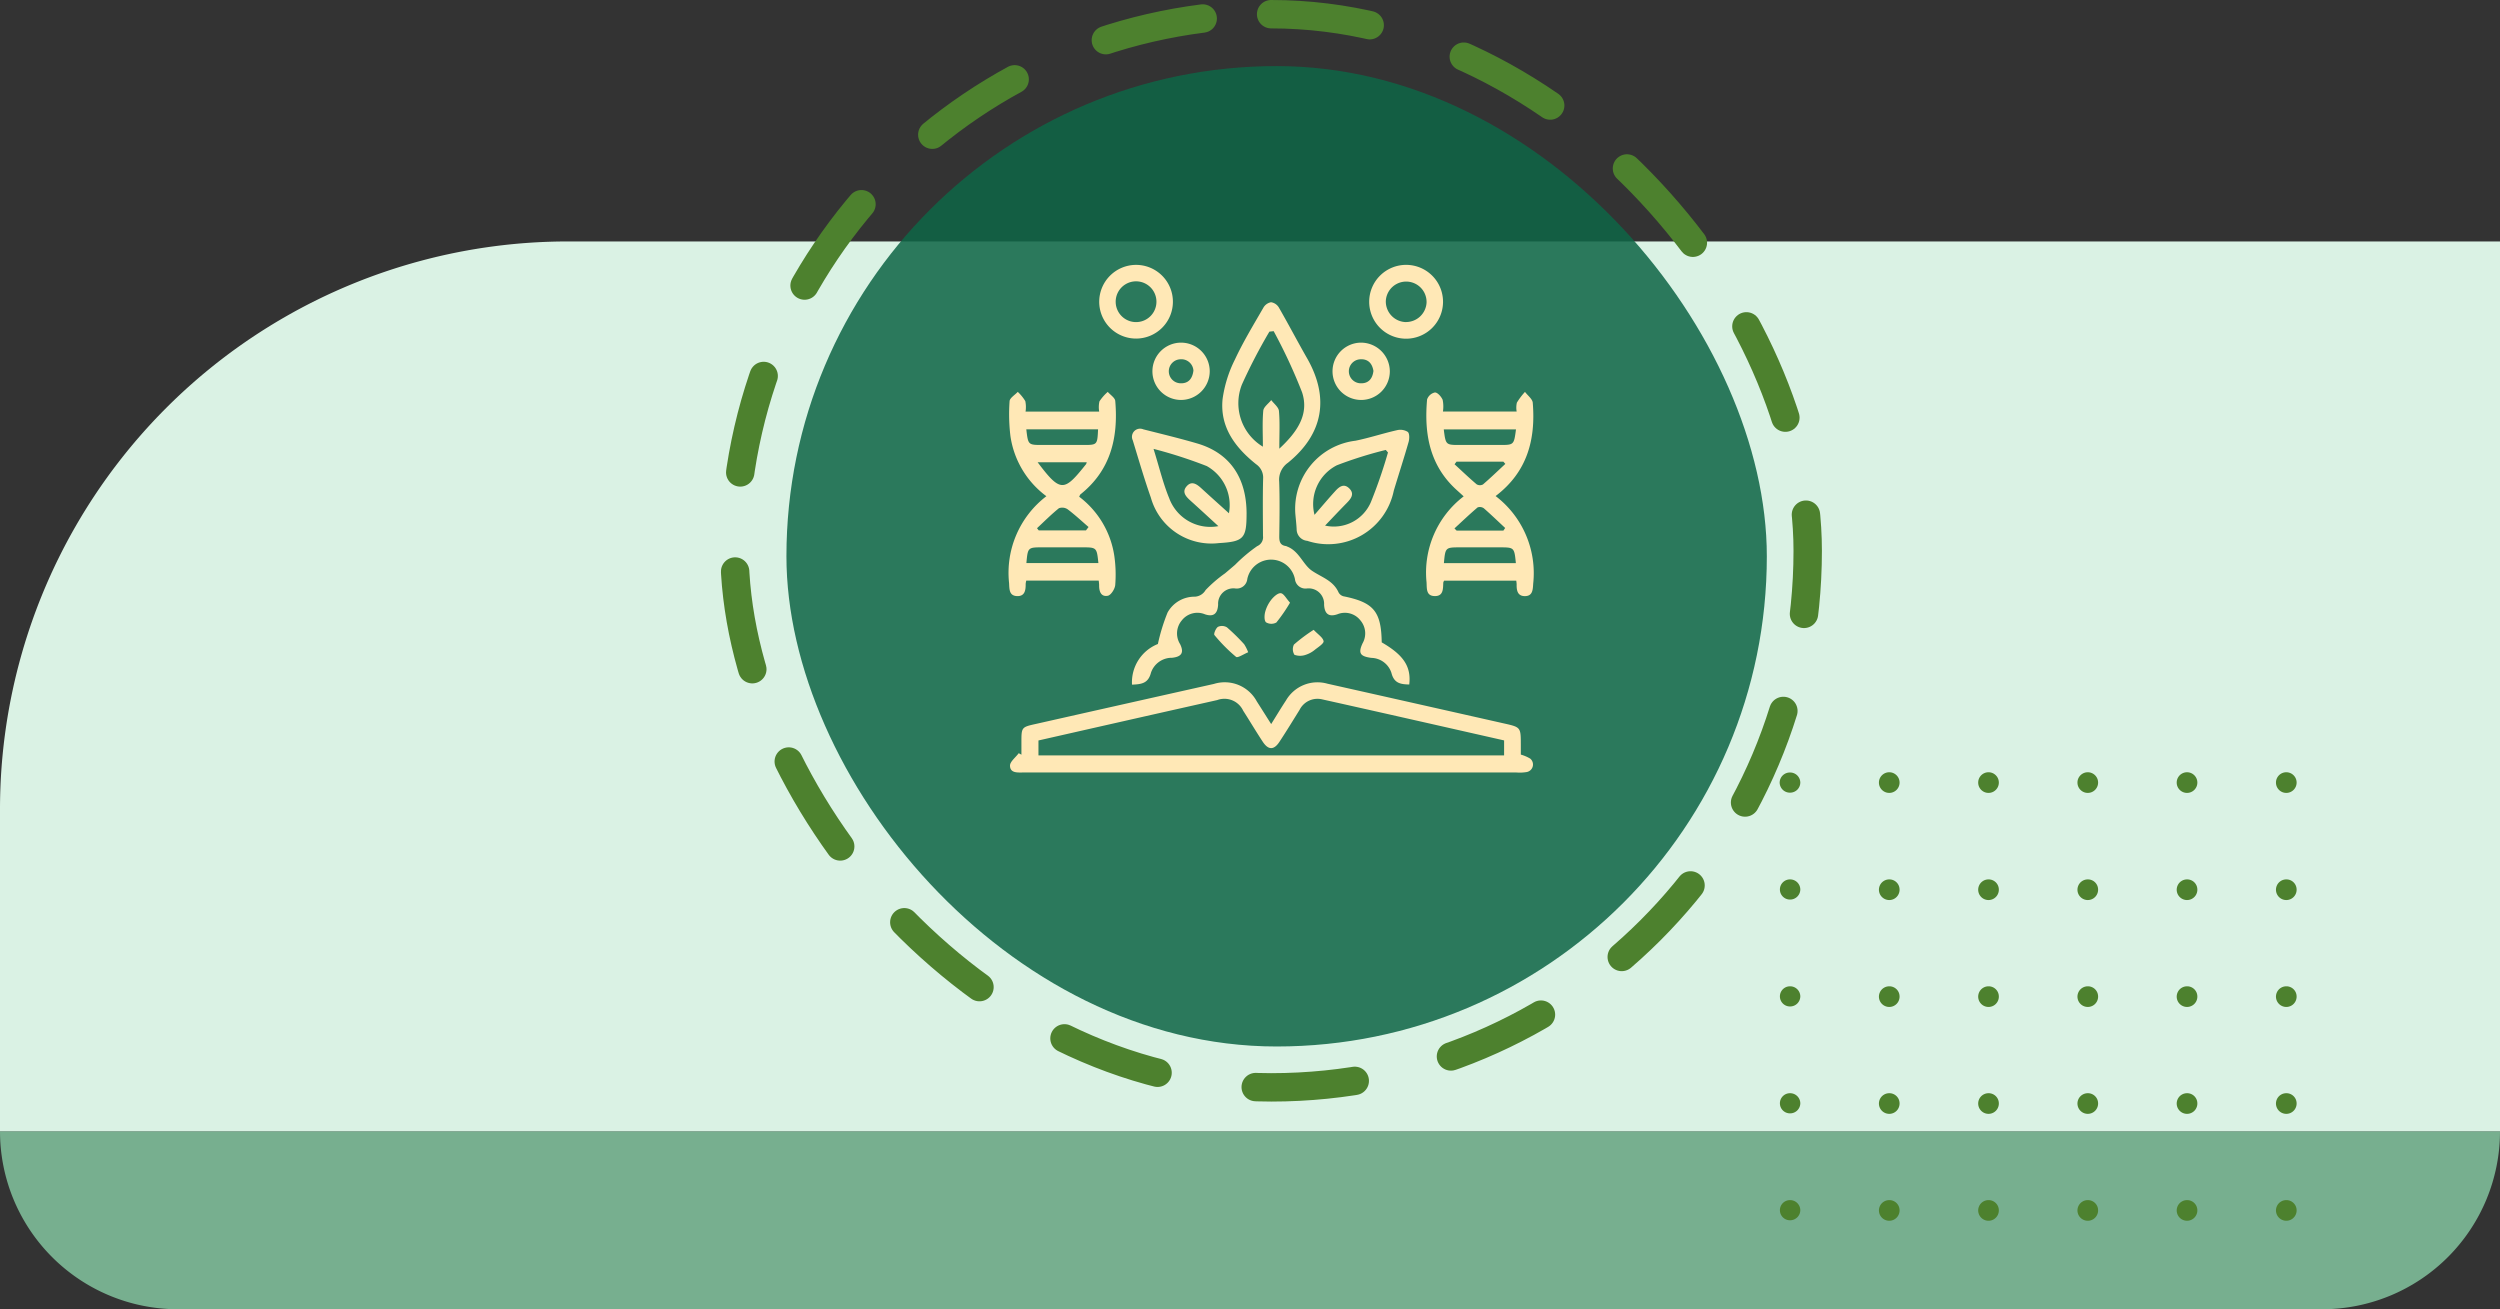 <svg xmlns="http://www.w3.org/2000/svg" xmlns:xlink="http://www.w3.org/1999/xlink" width="176.071" height="92.209" viewBox="0 0 176.071 92.209">
  <rect x="0" y="0" width="176.071" height="92.209" fill="#333333" stroke="none"/>
  <defs>
    <clipPath id="clip-path">
      <rect id="Rectángulo_400902" data-name="Rectángulo 400902" width="36.408" height="31.536" fill="#4d812e"/>
    </clipPath>
    <clipPath id="clip-path-2">
      <rect id="Rectángulo_402143" data-name="Rectángulo 402143" width="36.946" height="35.753" fill="#ffe8b6"/>
    </clipPath>
  </defs>
  <g id="Grupo_1100055" data-name="Grupo 1100055" transform="translate(-475 -2232.473)">
    <path id="Rectángulo_401384" data-name="Rectángulo 401384" d="M0,0H176.071a0,0,0,0,1,0,0V0a12.534,12.534,0,0,1-12.534,12.534h-151A12.534,12.534,0,0,1,0,0V0A0,0,0,0,1,0,0Z" transform="translate(475 2312.147)" fill="#77af8f"/>
    <path id="Rectángulo_401385" data-name="Rectángulo 401385" d="M0,0H22.669a40,40,0,0,1,40,40V176.071a0,0,0,0,1,0,0H0a0,0,0,0,1,0,0V0A0,0,0,0,1,0,0Z" transform="translate(475 2312.147) rotate(-90)" fill="#daf2e4"/>
    <g id="Grupo_1099480" data-name="Grupo 1099480" transform="translate(600.339 2286.879)">
      <g id="Grupo_1098724" data-name="Grupo 1098724" transform="translate(0 0)">
        <g id="Grupo_1098723" data-name="Grupo 1098723" clip-path="url(#clip-path)">
          <path id="Trazado_872910" data-name="Trazado 872910" d="M1.454.71a.719.719,0,0,1-.727.71A.718.718,0,0,1,0,.71.719.719,0,0,1,.727,0a.719.719,0,0,1,.727.71" fill="#4d812e"/>
          <path id="Trazado_872911" data-name="Trazado 872911" d="M30.408.71a.727.727,0,0,1-1.454,0,.727.727,0,0,1,1.454,0" transform="translate(-21.963)" fill="#4d812e"/>
          <path id="Trazado_872912" data-name="Trazado 872912" d="M59.361.71a.727.727,0,0,1-1.454,0,.727.727,0,0,1,1.454,0" transform="translate(-43.925)" fill="#4d812e"/>
          <path id="Trazado_872913" data-name="Trazado 872913" d="M88.314.71a.727.727,0,0,1-1.454,0,.727.727,0,0,1,1.454,0" transform="translate(-65.887)" fill="#4d812e"/>
          <path id="Trazado_872914" data-name="Trazado 872914" d="M117.267.71a.727.727,0,0,1-1.454,0,.727.727,0,0,1,1.454,0" transform="translate(-87.85)" fill="#4d812e"/>
          <path id="Trazado_872915" data-name="Trazado 872915" d="M146.221.71a.727.727,0,0,1-1.454,0,.727.727,0,0,1,1.454,0" transform="translate(-109.813)" fill="#4d812e"/>
          <path id="Trazado_872916" data-name="Trazado 872916" d="M1.454,32.625a.719.719,0,0,1-.727.71.71.71,0,1,1,0-1.42.719.719,0,0,1,.727.71" transform="translate(0 -24.386)" fill="#4d812e"/>
          <path id="Trazado_872917" data-name="Trazado 872917" d="M30.408,32.625a.727.727,0,1,1-.727-.71.719.719,0,0,1,.727.71" transform="translate(-21.963 -24.386)" fill="#4d812e"/>
          <path id="Trazado_872918" data-name="Trazado 872918" d="M59.361,32.625a.727.727,0,1,1-.727-.71.719.719,0,0,1,.727.71" transform="translate(-43.925 -24.386)" fill="#4d812e"/>
          <path id="Trazado_872919" data-name="Trazado 872919" d="M88.314,32.625a.727.727,0,1,1-.727-.71.719.719,0,0,1,.727.71" transform="translate(-65.887 -24.386)" fill="#4d812e"/>
          <path id="Trazado_872920" data-name="Trazado 872920" d="M117.267,32.625a.727.727,0,1,1-.727-.71.719.719,0,0,1,.727.71" transform="translate(-87.85 -24.386)" fill="#4d812e"/>
          <path id="Trazado_872921" data-name="Trazado 872921" d="M146.221,32.625a.727.727,0,1,1-.727-.71.719.719,0,0,1,.727.71" transform="translate(-109.813 -24.386)" fill="#4d812e"/>
          <path id="Trazado_872922" data-name="Trazado 872922" d="M1.454,64.54a.719.719,0,0,1-.727.71.71.71,0,1,1,0-1.42.719.719,0,0,1,.727.71" transform="translate(0 -48.772)" fill="#4d812e"/>
          <path id="Trazado_872923" data-name="Trazado 872923" d="M30.408,64.54a.727.727,0,1,1-.727-.71.719.719,0,0,1,.727.71" transform="translate(-21.963 -48.772)" fill="#4d812e"/>
          <path id="Trazado_872924" data-name="Trazado 872924" d="M59.361,64.54a.727.727,0,1,1-.727-.71.719.719,0,0,1,.727.71" transform="translate(-43.925 -48.772)" fill="#4d812e"/>
          <path id="Trazado_872925" data-name="Trazado 872925" d="M88.314,64.54a.727.727,0,1,1-.727-.71.719.719,0,0,1,.727.71" transform="translate(-65.887 -48.772)" fill="#4d812e"/>
          <path id="Trazado_872926" data-name="Trazado 872926" d="M117.267,64.54a.727.727,0,1,1-.727-.71.719.719,0,0,1,.727.71" transform="translate(-87.85 -48.772)" fill="#4d812e"/>
          <path id="Trazado_872927" data-name="Trazado 872927" d="M146.221,64.54a.727.727,0,1,1-.727-.71.719.719,0,0,1,.727.71" transform="translate(-109.813 -48.772)" fill="#4d812e"/>
          <path id="Trazado_872928" data-name="Trazado 872928" d="M1.454,96.455a.719.719,0,0,1-.727.71.71.71,0,1,1,0-1.42.719.719,0,0,1,.727.71" transform="translate(0 -73.158)" fill="#4d812e"/>
          <path id="Trazado_872929" data-name="Trazado 872929" d="M30.408,96.455a.727.727,0,1,1-.727-.71.719.719,0,0,1,.727.71" transform="translate(-21.963 -73.158)" fill="#4d812e"/>
          <path id="Trazado_872930" data-name="Trazado 872930" d="M59.361,96.455a.727.727,0,1,1-.727-.71.719.719,0,0,1,.727.71" transform="translate(-43.925 -73.158)" fill="#4d812e"/>
          <path id="Trazado_872931" data-name="Trazado 872931" d="M88.314,96.455a.727.727,0,1,1-.727-.71.719.719,0,0,1,.727.71" transform="translate(-65.887 -73.158)" fill="#4d812e"/>
          <path id="Trazado_872932" data-name="Trazado 872932" d="M117.267,96.455a.727.727,0,1,1-.727-.71.719.719,0,0,1,.727.71" transform="translate(-87.85 -73.158)" fill="#4d812e"/>
          <path id="Trazado_872933" data-name="Trazado 872933" d="M146.221,96.455a.727.727,0,1,1-.727-.71.719.719,0,0,1,.727.71" transform="translate(-109.813 -73.158)" fill="#4d812e"/>
          <path id="Trazado_872934" data-name="Trazado 872934" d="M1.454,128.37a.719.719,0,0,1-.727.71.71.71,0,1,1,0-1.42.719.719,0,0,1,.727.71" transform="translate(0 -97.544)" fill="#4d812e"/>
          <path id="Trazado_872935" data-name="Trazado 872935" d="M30.408,128.37a.727.727,0,1,1-.727-.71.719.719,0,0,1,.727.71" transform="translate(-21.963 -97.544)" fill="#4d812e"/>
          <path id="Trazado_872936" data-name="Trazado 872936" d="M59.361,128.37a.727.727,0,1,1-.727-.71.719.719,0,0,1,.727.71" transform="translate(-43.925 -97.544)" fill="#4d812e"/>
          <path id="Trazado_872937" data-name="Trazado 872937" d="M88.314,128.37a.727.727,0,1,1-.727-.71.719.719,0,0,1,.727.71" transform="translate(-65.887 -97.544)" fill="#4d812e"/>
          <path id="Trazado_872938" data-name="Trazado 872938" d="M117.267,128.37a.727.727,0,1,1-.727-.71.719.719,0,0,1,.727.71" transform="translate(-87.85 -97.544)" fill="#4d812e"/>
          <path id="Trazado_872939" data-name="Trazado 872939" d="M146.221,128.37a.727.727,0,1,1-.727-.71.719.719,0,0,1,.727.71" transform="translate(-109.813 -97.544)" fill="#4d812e"/>
        </g>
      </g>
    </g>
    <g id="Grupo_1098742" data-name="Grupo 1098742" transform="translate(525.732 2232.473)">
      <rect id="Rectángulo_400898" data-name="Rectángulo 400898" width="69.048" height="69.048" rx="34.524" transform="translate(4.655 4.655)" fill="#0f6646" opacity="0.859"/>
      <g id="Rectángulo_400907" data-name="Rectángulo 400907" fill="none" stroke="#4d812e" stroke-linecap="round" stroke-width="2" stroke-dasharray="7">
        <rect width="77.582" height="77.582" rx="38.791" stroke="none"/>
        <rect x="1" y="1" width="75.582" height="75.582" rx="37.791" fill="none"/>
      </g>
    </g>
    <g id="Grupo_1099698" data-name="Grupo 1099698" transform="translate(546.05 2251.127)">
      <g id="Grupo_1099697" data-name="Grupo 1099697" clip-path="url(#clip-path-2)">
        <path id="Trazado_880290" data-name="Trazado 880290" d="M1.374,209.134q0-.43,0-.86c0-1.065,0-1.076,1.005-1.3q6.278-1.415,12.558-2.822a2.565,2.565,0,0,1,3.017,1.237c.321.5.633,1,1.01,1.592.386-.617.7-1.144,1.04-1.659a2.562,2.562,0,0,1,2.915-1.186q6.209,1.393,12.417,2.795c1.207.271,1.208.266,1.21,1.5,0,.238,0,.477,0,.7a2.722,2.722,0,0,1,.665.285.54.54,0,0,1-.256.945,3.021,3.021,0,0,1-.717.03H1.528c-.408,0-.943.063-.958-.473-.008-.29.4-.591.615-.887l.19.107m33.994-1.006c-4.31-.975-8.565-1.945-12.824-2.893a1.412,1.412,0,0,0-1.582.743c-.469.754-.931,1.513-1.42,2.254-.386.585-.777.584-1.166,0-.476-.721-.916-1.465-1.383-2.192a1.461,1.461,0,0,0-1.83-.753q-3.475.779-6.948,1.566c-1.887.426-3.773.856-5.642,1.279v1.052H35.368Z" transform="translate(-0.487 -174.64)" fill="#ffe8b6"/>
        <path id="Trazado_880291" data-name="Trazado 880291" d="M77.751,42.207c1.543.889,2.086,1.708,1.94,2.969-.586-.019-1.066-.065-1.255-.819A1.523,1.523,0,0,0,77.019,43.3c-.79-.106-.936-.328-.617-1.022a1.41,1.41,0,0,0-.15-1.617,1.385,1.385,0,0,0-1.623-.431c-.592.2-.9-.012-.935-.676a1.086,1.086,0,0,0-1.206-1.142.748.748,0,0,1-.848-.663,1.713,1.713,0,0,0-3.354-.008.747.747,0,0,1-.842.671,1.078,1.078,0,0,0-1.213,1.132c-.036.656-.328.886-.927.688a1.388,1.388,0,0,0-1.625.421,1.42,1.42,0,0,0-.127,1.677c.293.6.109.891-.564.963A1.548,1.548,0,0,0,61.5,44.349c-.194.752-.667.809-1.334.837a2.9,2.9,0,0,1,1.822-2.863,13.429,13.429,0,0,1,.683-2.218,2.162,2.162,0,0,1,1.908-1.114.926.926,0,0,0,.767-.464,9.3,9.3,0,0,1,1.373-1.182q.356-.3.706-.6a11.235,11.235,0,0,1,1.558-1.315.679.679,0,0,0,.408-.71c-.008-1.345-.024-2.691.008-4.035a1.135,1.135,0,0,0-.493-1.023c-1.469-1.173-2.562-2.611-2.361-4.593a8.914,8.914,0,0,1,.87-2.783c.586-1.257,1.312-2.449,2.005-3.653a.79.79,0,0,1,.537-.38.773.773,0,0,1,.547.365c.682,1.183,1.314,2.394,1.992,3.58,1.588,2.778,1.146,5.337-1.348,7.361a1.458,1.458,0,0,0-.617,1.327c.044,1.272.025,2.546.006,3.819-.006.379.041.665.481.721a.341.341,0,0,1,.065.03c.851.315,1.122,1.27,1.747,1.7.676.467,1.5.684,1.88,1.527a.555.555,0,0,0,.342.278c2.135.43,2.666,1.062,2.7,3.247m-7.21-13.642c1.266-1.179,2.112-2.418,1.6-3.971a37.985,37.985,0,0,0-2-4.305l-.3.034a38.7,38.7,0,0,0-1.937,3.728,3.575,3.575,0,0,0,1.478,4.374c0-.875-.047-1.709.027-2.532.024-.264.365-.5.561-.749.19.255.519.5.543.768.073.808.026,1.627.026,2.654" transform="translate(-51.49 -15.621)" fill="#ffe8b6"/>
        <path id="Trazado_880292" data-name="Trazado 880292" d="M4.956,69.446a6.4,6.4,0,0,1,2.479,4.208,9.24,9.24,0,0,1,.059,2.009c-.023.278-.3.715-.524.758-.484.093-.619-.322-.61-.756a2.871,2.871,0,0,0-.03-.313h-5.1a1.265,1.265,0,0,0-.044.23c.006.439-.05.884-.609.862s-.535-.487-.559-.912a6.792,6.792,0,0,1,2.627-6.123A6.4,6.4,0,0,1,.111,65.16a12.958,12.958,0,0,1-.058-2.441c.014-.23.375-.439.577-.658a3.048,3.048,0,0,1,.53.65,2.058,2.058,0,0,1,.018.741H6.365a1.836,1.836,0,0,1,.018-.724,3.322,3.322,0,0,1,.585-.667c.183.213.508.414.528.642.221,2.57-.315,4.876-2.451,6.576-.033.026-.044.079-.09.167M6.285,64.7H1.231c.129,1.1.129,1.1,1.129,1.1H5.233c1,0,1,0,1.052-1.1m.023,9.419C6.192,73.01,6.192,73.01,5.13,73.01H2.4c-1.062,0-1.062,0-1.163,1.109Zm-.819-7.1H2.029c1.627,2.163,1.867,2.067,3.41.135a.735.735,0,0,0,.049-.135m-.056,4.8.183-.24c-.487-.42-.957-.86-1.47-1.246a.676.676,0,0,0-.616-.077c-.542.435-1.034.932-1.544,1.407l.121.155Z" transform="translate(0 -53.116)" fill="#ffe8b6"/>
        <path id="Trazado_880293" data-name="Trazado 880293" d="M208.891,69.4a6.83,6.83,0,0,1,2.647,6.176c-.025.438-.043.878-.6.871-.507-.006-.576-.417-.565-.833a2.168,2.168,0,0,0-.027-.255h-5.079a.448.448,0,0,0-.061.134c-.02.435.016.959-.6.951s-.553-.523-.578-.963a6.758,6.758,0,0,1,2.614-6.06c-.183-.167-.336-.307-.49-.446-1.914-1.726-2.3-3.965-2.087-6.378a.752.752,0,0,1,.554-.494c.191,0,.449.3.543.52a2.381,2.381,0,0,1,.02.825h5.192a1.565,1.565,0,0,1,.015-.628,4.89,4.89,0,0,1,.571-.757c.19.255.526.5.548.767.21,2.575-.375,4.869-2.618,6.57m1.435-4.693H205.24c.138,1.094.138,1.094,1.142,1.094h2.8c1,0,1,0,1.144-1.094m-.008,9.415c-.111-1.11-.111-1.11-1.175-1.11h-2.728c-1.062,0-1.062,0-1.166,1.11Zm-4.18-7.144L206,67.16c.517.475,1.024.961,1.559,1.415a.457.457,0,0,0,.44.008c.541-.465,1.055-.962,1.578-1.448l-.139-.159Zm3.3,4.856.127-.186c-.5-.464-.989-.939-1.5-1.384a.477.477,0,0,0-.441-.065c-.559.474-1.091.983-1.631,1.48l.154.154Z" transform="translate(-174.608 -53.117)" fill="#ffe8b6"/>
        <path id="Trazado_880294" data-name="Trazado 880294" d="M68.333,86.1c0,1.736-.212,1.959-1.946,2.06a4.429,4.429,0,0,1-4.794-3.2c-.468-1.331-.863-2.688-1.275-4.038a.572.572,0,0,1,.74-.774c1.275.323,2.556.631,3.816,1,2.278.675,3.461,2.4,3.46,4.952m-1.988.866c-.718-.657-1.329-1.224-1.949-1.781-.321-.289-.645-.614-.284-1.027s.725-.142,1.046.153c.63.578,1.268,1.148,1.932,1.748a3.143,3.143,0,0,0-1.563-3.324,32.948,32.948,0,0,0-3.747-1.21c.415,1.331.673,2.435,1.1,3.467a3.086,3.086,0,0,0,3.463,1.975" transform="translate(-51.589 -68.565)" fill="#ffe8b6"/>
        <path id="Trazado_880295" data-name="Trazado 880295" d="M140.008,86.533a4.83,4.83,0,0,1,4.237-5.16c.982-.2,1.941-.52,2.92-.741a.989.989,0,0,1,.762.121c.13.111.121.483.058.706-.328,1.15-.7,2.287-1.044,3.433a4.71,4.71,0,0,1-6.094,3.532.819.819,0,0,1-.747-.817c-.018-.359-.06-.716-.092-1.074m2.09.817a2.838,2.838,0,0,0,3.234-1.662,35.219,35.219,0,0,0,1.2-3.487l-.155-.179a28.944,28.944,0,0,0-3.448,1.082,3.065,3.065,0,0,0-1.571,3.489c.546-.627.992-1.157,1.458-1.669.27-.3.6-.569.982-.2.4.388.137.725-.174,1.04-.514.52-1.013,1.055-1.523,1.588" transform="translate(-119.829 -68.988)" fill="#ffe8b6"/>
        <path id="Trazado_880296" data-name="Trazado 880296" d="M46.742.006a2.595,2.595,0,1,1-2.582,2.625A2.6,2.6,0,0,1,46.742.006m1.448,2.561a1.435,1.435,0,1,0-2.87.067,1.435,1.435,0,1,0,2.87-.067" transform="translate(-37.794 -0.005)" fill="#ffe8b6"/>
        <path id="Trazado_880297" data-name="Trazado 880297" d="M181.348,2.627A2.6,2.6,0,1,1,178.768,0a2.6,2.6,0,0,1,2.58,2.627m-2.61,1.4a1.449,1.449,0,0,0,1.451-1.383,1.436,1.436,0,0,0-2.87-.1,1.451,1.451,0,0,0,1.419,1.487" transform="translate(-150.768 0)" fill="#ffe8b6"/>
        <path id="Trazado_880298" data-name="Trazado 880298" d="M72.165,42.043a2.018,2.018,0,1,1,2.035-2,2.028,2.028,0,0,1-2.035,2m.887-2.07a.851.851,0,0,0-.9-.795.846.846,0,0,0,.025,1.692c.538.005.807-.339.876-.9" transform="translate(-60.051 -32.529)" fill="#ffe8b6"/>
        <path id="Trazado_880299" data-name="Trazado 880299" d="M162.2,40.042a2.018,2.018,0,1,1-2-2.039,2.033,2.033,0,0,1,2,2.039m-1.152-.034c-.08-.519-.358-.852-.9-.834a.846.846,0,0,0,.026,1.692c.538.006.807-.338.87-.858" transform="translate(-135.367 -32.525)" fill="#ffe8b6"/>
        <path id="Trazado_880300" data-name="Trazado 880300" d="M102.754,178.3c-.318.129-.739.417-.853.325a11.565,11.565,0,0,1-1.523-1.536c-.067-.078.094-.48.248-.579a.678.678,0,0,1,.634.036,13.918,13.918,0,0,1,1.212,1.189,2.928,2.928,0,0,1,.282.564" transform="translate(-85.897 -151.016)" fill="#ffe8b6"/>
        <path id="Trazado_880301" data-name="Trazado 880301" d="M140.242,178.335c.318.337.654.541.7.8.028.159-.37.415-.6.594a1.929,1.929,0,0,1-.653.365,1.169,1.169,0,0,1-.8,0,.741.741,0,0,1-.035-.72,11.531,11.531,0,0,1,1.389-1.039" transform="translate(-118.774 -152.632)" fill="#ffe8b6"/>
        <path id="Trazado_880302" data-name="Trazado 880302" d="M126.749,161.072a11.367,11.367,0,0,1-.965,1.4.732.732,0,0,1-.727-.014c-.137-.128-.121-.5-.058-.739a2.4,2.4,0,0,1,.437-.863c.167-.208.459-.472.665-.448s.379.373.647.668" transform="translate(-106.943 -137.283)" fill="#ffe8b6"/>
      </g>
    </g>
  </g>
</svg>

